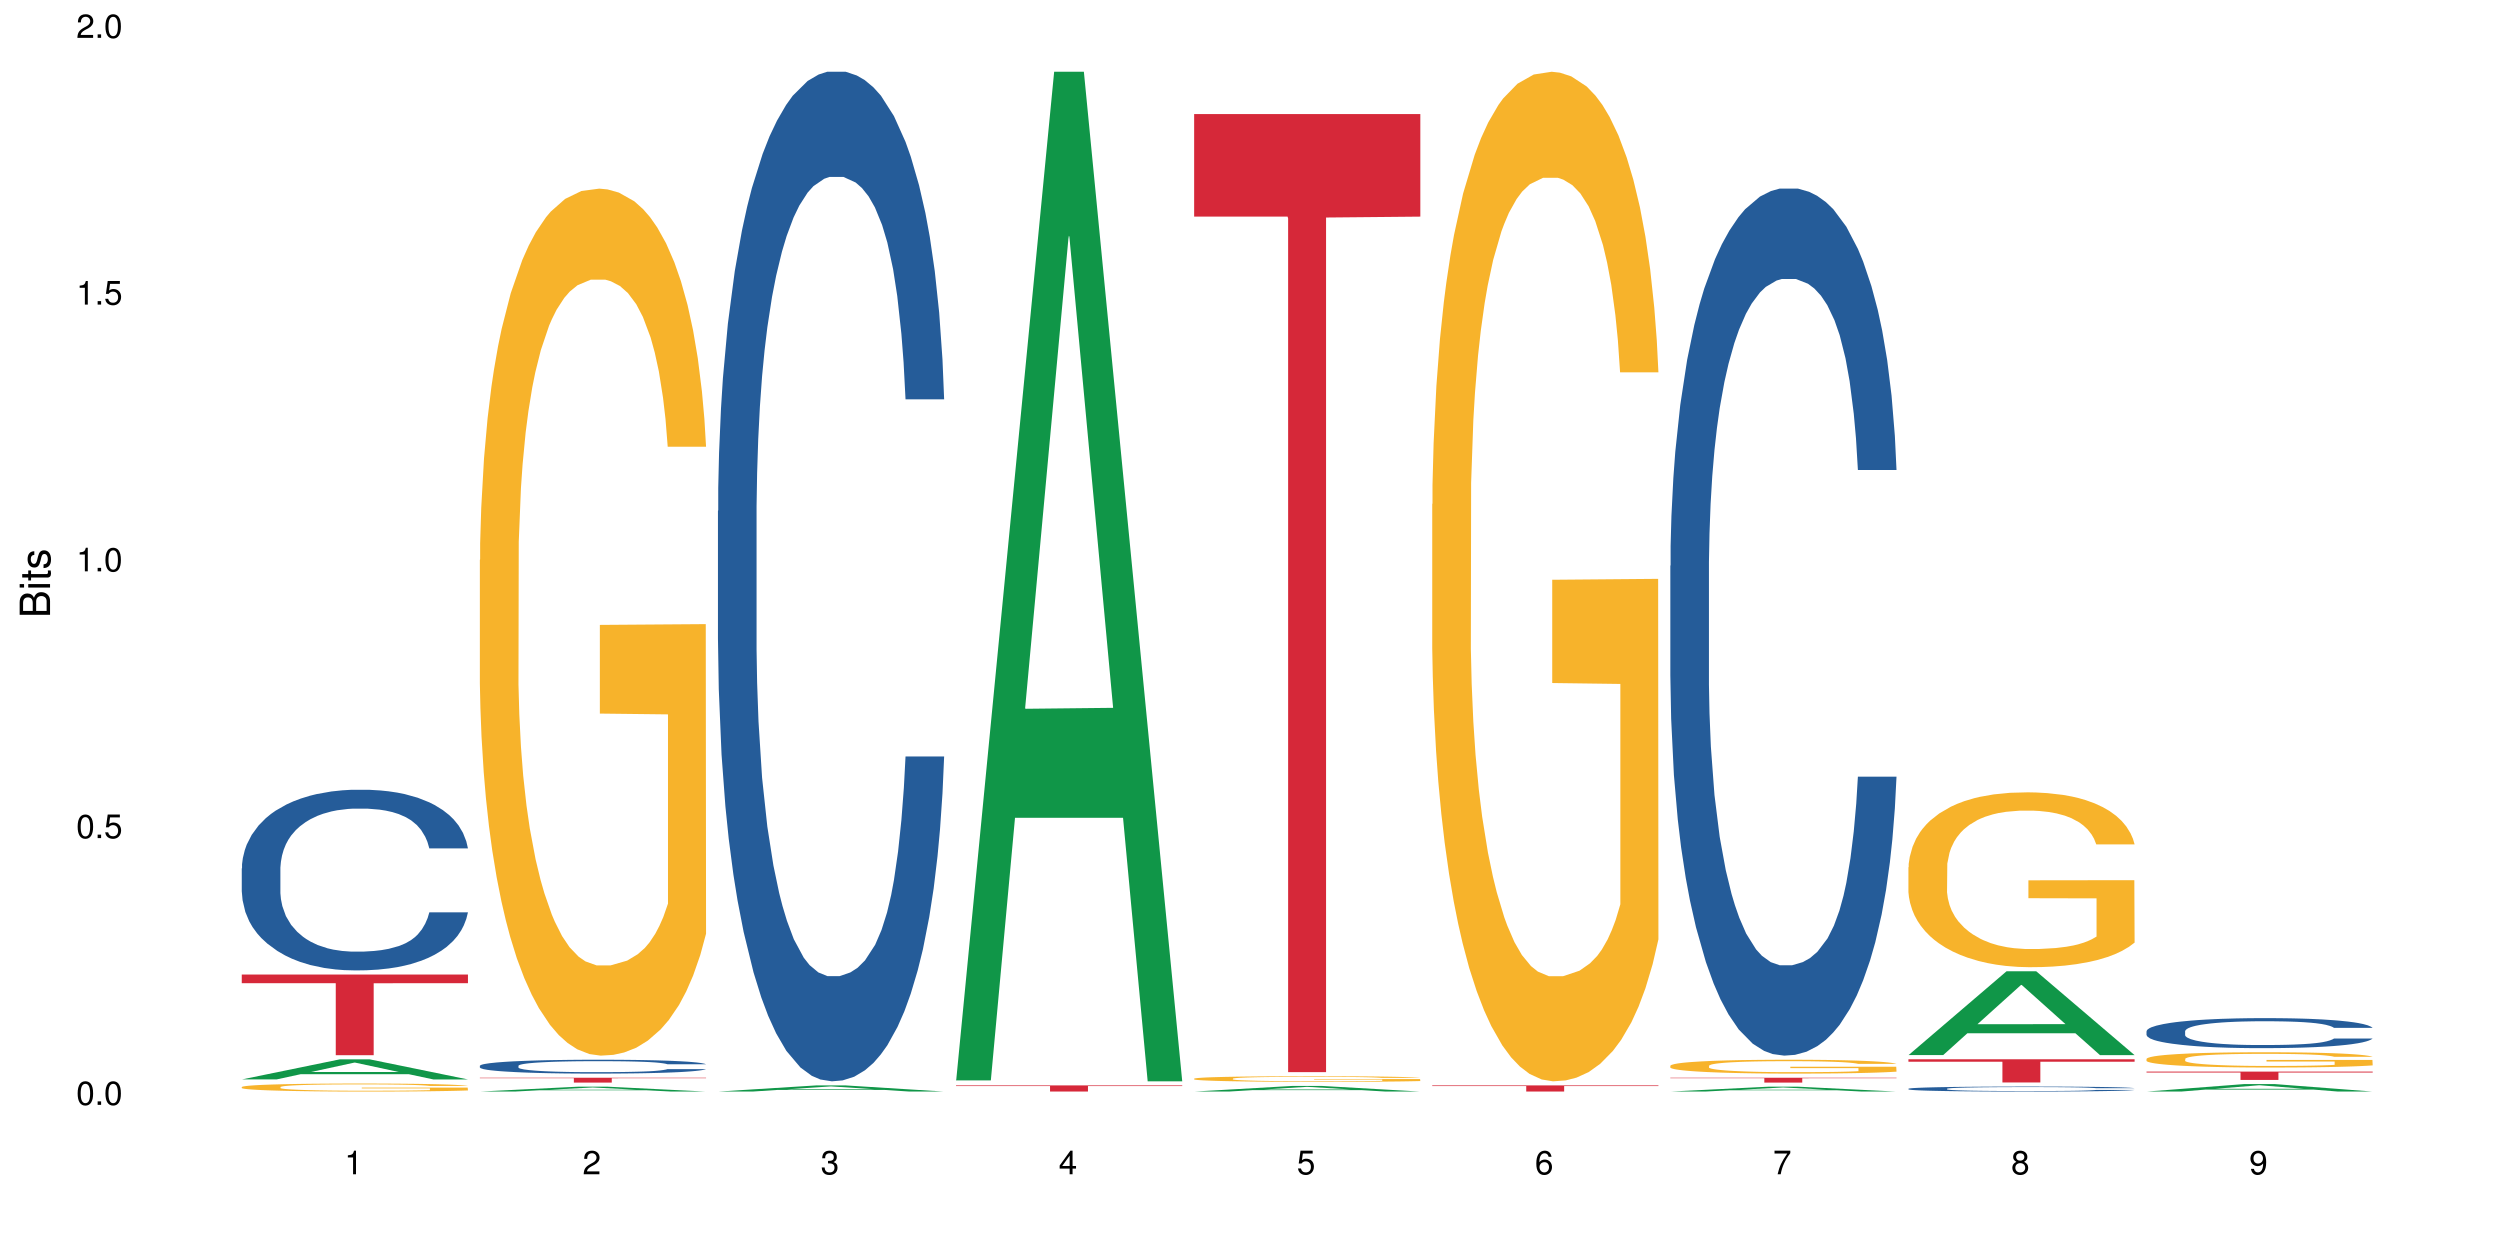 <?xml version="1.0" encoding="UTF-8"?>
<svg xmlns="http://www.w3.org/2000/svg" xmlns:xlink="http://www.w3.org/1999/xlink" width="720pt" height="360pt" viewBox="0 0 720 360" version="1.1">
<defs>
<g>
<symbol overflow="visible" id="glyph0-0">
<path style="stroke:none;" d=""/>
</symbol>
<symbol overflow="visible" id="glyph0-1">
<path style="stroke:none;" d="M 2.641 -6.797 C 2 -6.797 1.422 -6.531 1.078 -6.047 C 0.641 -5.453 0.406 -4.547 0.406 -3.297 C 0.406 -1 1.188 0.219 2.641 0.219 C 4.078 0.219 4.859 -1 4.859 -3.234 C 4.859 -4.562 4.656 -5.438 4.203 -6.047 C 3.844 -6.531 3.281 -6.797 2.641 -6.797 Z M 2.641 -6.047 C 3.547 -6.047 4 -5.125 4 -3.312 C 4 -1.375 3.562 -0.484 2.625 -0.484 C 1.734 -0.484 1.281 -1.422 1.281 -3.281 C 1.281 -5.141 1.734 -6.047 2.641 -6.047 Z M 2.641 -6.047 "/>
</symbol>
<symbol overflow="visible" id="glyph0-2">
<path style="stroke:none;" d="M 1.828 -1 L 0.828 -1 L 0.828 0 L 1.828 0 Z M 1.828 -1 "/>
</symbol>
<symbol overflow="visible" id="glyph0-3">
<path style="stroke:none;" d="M 4.562 -6.797 L 1.062 -6.797 L 0.547 -3.094 L 1.328 -3.094 C 1.719 -3.562 2.047 -3.734 2.578 -3.734 C 3.484 -3.734 4.062 -3.109 4.062 -2.094 C 4.062 -1.125 3.484 -0.531 2.578 -0.531 C 1.828 -0.531 1.375 -0.906 1.188 -1.672 L 0.328 -1.672 C 0.453 -1.109 0.547 -0.844 0.75 -0.594 C 1.125 -0.078 1.828 0.219 2.594 0.219 C 3.969 0.219 4.922 -0.781 4.922 -2.219 C 4.922 -3.562 4.031 -4.484 2.719 -4.484 C 2.25 -4.484 1.859 -4.359 1.469 -4.062 L 1.734 -5.969 L 4.562 -5.969 Z M 4.562 -6.797 "/>
</symbol>
<symbol overflow="visible" id="glyph0-4">
<path style="stroke:none;" d="M 2.484 -4.844 L 2.484 0 L 3.328 0 L 3.328 -6.797 L 2.766 -6.797 C 2.469 -5.75 2.281 -5.609 0.984 -5.453 L 0.984 -4.844 Z M 2.484 -4.844 "/>
</symbol>
<symbol overflow="visible" id="glyph0-5">
<path style="stroke:none;" d="M 4.859 -0.828 L 1.281 -0.828 C 1.359 -1.391 1.672 -1.75 2.5 -2.234 L 3.469 -2.75 C 4.406 -3.266 4.906 -3.969 4.906 -4.812 C 4.906 -5.375 4.672 -5.906 4.266 -6.266 C 3.859 -6.625 3.375 -6.797 2.719 -6.797 C 1.859 -6.797 1.219 -6.5 0.844 -5.922 C 0.609 -5.562 0.5 -5.125 0.484 -4.438 L 1.328 -4.438 C 1.359 -4.906 1.406 -5.188 1.531 -5.406 C 1.75 -5.812 2.188 -6.062 2.703 -6.062 C 3.469 -6.062 4.031 -5.516 4.031 -4.781 C 4.031 -4.25 3.719 -3.797 3.125 -3.438 L 2.234 -2.938 C 0.812 -2.141 0.406 -1.5 0.328 0 L 4.859 0 Z M 4.859 -0.828 "/>
</symbol>
<symbol overflow="visible" id="glyph0-6">
<path style="stroke:none;" d="M 2.125 -3.125 L 2.578 -3.125 C 3.516 -3.125 3.984 -2.703 3.984 -1.891 C 3.984 -1.031 3.469 -0.531 2.578 -0.531 C 1.656 -0.531 1.203 -0.984 1.156 -1.969 L 0.312 -1.969 C 0.344 -1.422 0.438 -1.078 0.609 -0.766 C 0.953 -0.109 1.625 0.219 2.547 0.219 C 3.953 0.219 4.859 -0.609 4.859 -1.906 C 4.859 -2.766 4.516 -3.25 3.703 -3.516 C 4.344 -3.766 4.656 -4.25 4.656 -4.938 C 4.656 -6.109 3.875 -6.797 2.578 -6.797 C 1.203 -6.797 0.484 -6.047 0.453 -4.609 L 1.297 -4.609 C 1.312 -5.016 1.344 -5.25 1.453 -5.453 C 1.641 -5.828 2.062 -6.062 2.594 -6.062 C 3.344 -6.062 3.797 -5.625 3.797 -4.906 C 3.797 -4.422 3.609 -4.141 3.25 -3.984 C 3.016 -3.891 2.719 -3.844 2.125 -3.844 Z M 2.125 -3.125 "/>
</symbol>
<symbol overflow="visible" id="glyph0-7">
<path style="stroke:none;" d="M 3.141 -1.625 L 3.141 0 L 3.984 0 L 3.984 -1.625 L 4.984 -1.625 L 4.984 -2.391 L 3.984 -2.391 L 3.984 -6.797 L 3.359 -6.797 L 0.266 -2.516 L 0.266 -1.625 Z M 3.141 -2.391 L 1 -2.391 L 3.141 -5.359 Z M 3.141 -2.391 "/>
</symbol>
<symbol overflow="visible" id="glyph0-8">
<path style="stroke:none;" d="M 4.781 -5.031 C 4.609 -6.141 3.891 -6.797 2.844 -6.797 C 2.094 -6.797 1.422 -6.438 1.031 -5.828 C 0.609 -5.172 0.406 -4.344 0.406 -3.094 C 0.406 -1.953 0.578 -1.234 0.984 -0.625 C 1.359 -0.078 1.953 0.219 2.703 0.219 C 3.984 0.219 4.922 -0.734 4.922 -2.078 C 4.922 -3.344 4.062 -4.234 2.844 -4.234 C 2.172 -4.234 1.641 -3.969 1.281 -3.469 C 1.281 -5.125 1.828 -6.047 2.797 -6.047 C 3.391 -6.047 3.797 -5.672 3.938 -5.031 Z M 2.734 -3.484 C 3.547 -3.484 4.062 -2.922 4.062 -2 C 4.062 -1.156 3.484 -0.531 2.703 -0.531 C 1.922 -0.531 1.328 -1.188 1.328 -2.047 C 1.328 -2.891 1.906 -3.484 2.734 -3.484 Z M 2.734 -3.484 "/>
</symbol>
<symbol overflow="visible" id="glyph0-9">
<path style="stroke:none;" d="M 4.984 -6.797 L 0.438 -6.797 L 0.438 -5.969 L 4.109 -5.969 C 2.5 -3.656 1.828 -2.234 1.328 0 L 2.219 0 C 2.594 -2.172 3.453 -4.047 4.984 -6.094 Z M 4.984 -6.797 "/>
</symbol>
<symbol overflow="visible" id="glyph0-10">
<path style="stroke:none;" d="M 3.75 -3.578 C 4.453 -4 4.688 -4.344 4.688 -4.984 C 4.688 -6.047 3.844 -6.797 2.641 -6.797 C 1.438 -6.797 0.594 -6.047 0.594 -4.984 C 0.594 -4.359 0.828 -4.016 1.516 -3.578 C 0.734 -3.203 0.359 -2.641 0.359 -1.891 C 0.359 -0.641 1.297 0.219 2.641 0.219 C 3.984 0.219 4.922 -0.641 4.922 -1.875 C 4.922 -2.641 4.531 -3.203 3.75 -3.578 Z M 2.641 -6.047 C 3.359 -6.047 3.812 -5.625 3.812 -4.969 C 3.812 -4.344 3.344 -3.922 2.641 -3.922 C 1.922 -3.922 1.453 -4.344 1.453 -4.984 C 1.453 -5.625 1.922 -6.047 2.641 -6.047 Z M 2.641 -3.203 C 3.484 -3.203 4.062 -2.672 4.062 -1.875 C 4.062 -1.062 3.484 -0.531 2.625 -0.531 C 1.797 -0.531 1.219 -1.078 1.219 -1.875 C 1.219 -2.672 1.797 -3.203 2.641 -3.203 Z M 2.641 -3.203 "/>
</symbol>
<symbol overflow="visible" id="glyph0-11">
<path style="stroke:none;" d="M 0.516 -1.547 C 0.672 -0.438 1.406 0.219 2.438 0.219 C 3.188 0.219 3.859 -0.141 4.266 -0.75 C 4.688 -1.406 4.891 -2.25 4.891 -3.484 C 4.891 -4.625 4.703 -5.359 4.312 -5.953 C 3.938 -6.5 3.344 -6.797 2.594 -6.797 C 1.297 -6.797 0.359 -5.844 0.359 -4.516 C 0.359 -3.25 1.234 -2.344 2.453 -2.344 C 3.094 -2.344 3.562 -2.578 4.016 -3.109 C 4 -1.453 3.469 -0.531 2.5 -0.531 C 1.906 -0.531 1.484 -0.906 1.359 -1.547 Z M 2.578 -6.062 C 3.375 -6.062 3.969 -5.406 3.969 -4.531 C 3.969 -3.688 3.375 -3.094 2.547 -3.094 C 1.734 -3.094 1.234 -3.672 1.234 -4.578 C 1.234 -5.438 1.797 -6.062 2.578 -6.062 Z M 2.578 -6.062 "/>
</symbol>
<symbol overflow="visible" id="glyph1-0">
<path style="stroke:none;" d=""/>
</symbol>
<symbol overflow="visible" id="glyph1-1">
<path style="stroke:none;" d="M 0 -0.953 L 0 -4.891 C 0 -5.719 -0.234 -6.344 -0.734 -6.797 C -1.188 -7.234 -1.812 -7.469 -2.5 -7.469 C -3.547 -7.469 -4.188 -7 -4.625 -5.875 C -4.984 -6.672 -5.641 -7.094 -6.531 -7.094 C -7.156 -7.094 -7.734 -6.859 -8.141 -6.391 C -8.562 -5.938 -8.75 -5.344 -8.75 -4.5 L -8.75 -0.953 Z M -4.984 -2.062 L -7.766 -2.062 L -7.766 -4.219 C -7.766 -4.844 -7.688 -5.203 -7.453 -5.5 C -7.219 -5.812 -6.859 -5.969 -6.375 -5.969 C -5.906 -5.969 -5.531 -5.812 -5.297 -5.5 C -5.062 -5.203 -4.984 -4.844 -4.984 -4.219 Z M -0.984 -2.062 L -4 -2.062 L -4 -4.781 C -4 -5.328 -3.859 -5.688 -3.578 -5.953 C -3.297 -6.219 -2.922 -6.359 -2.484 -6.359 C -2.062 -6.359 -1.688 -6.219 -1.406 -5.953 C -1.109 -5.688 -0.984 -5.328 -0.984 -4.781 Z M -0.984 -2.062 "/>
</symbol>
<symbol overflow="visible" id="glyph1-2">
<path style="stroke:none;" d="M -6.281 -1.797 L -6.281 -0.797 L 0 -0.797 L 0 -1.797 Z M -8.75 -1.797 L -8.75 -0.797 L -7.484 -0.797 L -7.484 -1.797 Z M -8.75 -1.797 "/>
</symbol>
<symbol overflow="visible" id="glyph1-3">
<path style="stroke:none;" d="M -6.281 -3.047 L -6.281 -2.016 L -8.016 -2.016 L -8.016 -1.016 L -6.281 -1.016 L -6.281 -0.172 L -5.469 -0.172 L -5.469 -1.016 L -0.719 -1.016 C -0.078 -1.016 0.281 -1.453 0.281 -2.234 C 0.281 -2.469 0.25 -2.719 0.188 -3.047 L -0.641 -3.047 C -0.609 -2.922 -0.594 -2.766 -0.594 -2.562 C -0.594 -2.141 -0.719 -2.016 -1.156 -2.016 L -5.469 -2.016 L -5.469 -3.047 Z M -6.281 -3.047 "/>
</symbol>
<symbol overflow="visible" id="glyph1-4">
<path style="stroke:none;" d="M -4.531 -5.25 C -5.766 -5.25 -6.469 -4.422 -6.469 -2.969 C -6.469 -1.516 -5.719 -0.562 -4.547 -0.562 C -3.562 -0.562 -3.094 -1.062 -2.734 -2.562 L -2.516 -3.484 C -2.344 -4.188 -2.094 -4.469 -1.625 -4.469 C -1.047 -4.469 -0.641 -3.875 -0.641 -3 C -0.641 -2.453 -0.797 -2 -1.062 -1.75 C -1.25 -1.594 -1.422 -1.531 -1.875 -1.469 L -1.875 -0.406 C -0.422 -0.453 0.281 -1.266 0.281 -2.922 C 0.281 -4.5 -0.5 -5.516 -1.719 -5.516 C -2.656 -5.516 -3.172 -4.984 -3.469 -3.734 L -3.703 -2.766 C -3.891 -1.953 -4.156 -1.609 -4.594 -1.609 C -5.172 -1.609 -5.547 -2.125 -5.547 -2.938 C -5.547 -3.75 -5.203 -4.172 -4.531 -4.203 Z M -4.531 -5.25 "/>
</symbol>
</g>
</defs>
<g id="surface79732">
<rect x="0" y="0" width="720" height="360" style="fill:rgb(100%,100%,100%);fill-opacity:1;stroke:none;"/>
<path style=" stroke:none;fill-rule:nonzero;fill:rgb(6.275%,58.824%,28.235%);fill-opacity:1;" d="M 69.629 310.875 L 69.699 310.871 L 97.887 305.086 L 106.445 305.086 L 134.773 310.883 L 124.82 310.883 L 117.719 309.367 L 86.609 309.367 L 79.652 310.875 L 69.629 310.875 L 89.602 308.742 L 114.867 308.738 L 102.27 306.031 L 102.129 306.027 L 101.992 306.043 L 89.535 308.738 L 89.602 308.742 Z M 69.629 310.875 "/>
<path style=" stroke:none;fill-rule:nonzero;fill:rgb(14.51%,36.078%,60%);fill-opacity:1;" d="M 69.629 250.098 L 69.707 250.051 L 69.707 248.91 L 69.945 247.102 L 70.504 244.82 L 71.059 243.25 L 72.488 240.445 L 74.477 237.734 L 76.539 235.645 L 78.051 234.406 L 79.402 233.457 L 82.5 231.695 L 84.484 230.793 L 86.629 229.984 L 89.25 229.176 L 91.156 228.703 L 95.449 227.941 L 98.625 227.609 L 101.09 227.465 L 106.41 227.465 L 109.59 227.656 L 111.891 227.895 L 114.434 228.273 L 116.578 228.703 L 120.312 229.746 L 123.648 231.078 L 125.16 231.84 L 127.543 233.312 L 129.371 234.742 L 130.641 235.977 L 132.07 237.734 L 133.34 239.875 L 134.293 242.301 L 134.773 244.344 L 123.648 244.344 L 123.094 242.445 L 122.457 240.969 L 121.266 239.02 L 120.074 237.641 L 118.406 236.262 L 116.898 235.359 L 114.832 234.453 L 113.004 233.883 L 111.098 233.457 L 109.27 233.172 L 105.773 232.887 L 101.723 232.887 L 100.215 232.98 L 97.117 233.359 L 95.449 233.695 L 93.066 234.359 L 91.395 234.977 L 89.41 235.93 L 88.059 236.738 L 86.391 237.973 L 85.199 239.066 L 83.848 240.637 L 83.055 241.824 L 82.34 243.156 L 81.703 244.727 L 81.227 246.391 L 80.91 248.148 L 80.75 249.863 L 80.75 257.23 L 80.91 258.945 L 81.309 260.941 L 82.34 263.84 L 83.848 266.363 L 85.598 268.359 L 87.266 269.785 L 88.219 270.449 L 89.488 271.211 L 91.477 272.164 L 94.336 273.113 L 96.004 273.492 L 98.547 273.875 L 101.168 274.066 L 104.664 274.066 L 107.762 273.875 L 109.828 273.637 L 111.973 273.258 L 114.91 272.449 L 116.738 271.688 L 118.328 270.785 L 119.52 269.879 L 120.312 269.121 L 121.504 267.645 L 122.457 266.027 L 123.172 264.363 L 123.648 262.746 L 134.773 262.746 L 134.293 264.648 L 133.578 266.504 L 132.863 267.883 L 131.754 269.547 L 130.48 271.02 L 128.656 272.688 L 127.145 273.781 L 125.16 274.969 L 123.332 275.871 L 121.348 276.68 L 118.406 277.633 L 116.5 278.105 L 114.434 278.535 L 111.973 278.914 L 108.875 279.246 L 105.535 279.438 L 102.438 279.484 L 99.102 279.391 L 96.641 279.199 L 93.383 278.773 L 89.332 277.918 L 86.391 277.012 L 84.086 276.109 L 82.102 275.16 L 79.879 273.875 L 77.016 271.781 L 75.27 270.164 L 74.078 268.836 L 72.727 266.98 L 71.773 265.316 L 70.66 262.652 L 69.867 259.277 L 69.629 256.66 Z M 69.629 250.098 "/>
<path style=" stroke:none;fill-rule:nonzero;fill:rgb(96.863%,70.196%,16.863%);fill-opacity:1;" d="M 69.629 313.051 L 69.707 313.047 L 69.707 313.008 L 70.027 312.91 L 70.82 312.781 L 71.855 312.672 L 72.965 312.59 L 73.68 312.543 L 74.871 312.48 L 75.906 312.434 L 78.527 312.34 L 81.863 312.25 L 83.691 312.215 L 85.758 312.176 L 88.695 312.137 L 90.047 312.121 L 94.176 312.09 L 98.863 312.066 L 104.027 312.062 L 106.41 312.062 L 109.668 312.07 L 114.117 312.094 L 116.66 312.117 L 118.645 312.137 L 120.711 312.164 L 123.254 312.207 L 125.637 312.258 L 127.543 312.309 L 129.449 312.371 L 131.039 312.438 L 132.387 312.512 L 133.578 312.602 L 134.293 312.676 L 134.773 312.75 L 123.73 312.75 L 123.094 312.676 L 122.379 312.617 L 121.188 312.547 L 119.996 312.5 L 118.805 312.457 L 116.578 312.402 L 114.672 312.371 L 112.289 312.34 L 109.984 312.32 L 107.363 312.309 L 105.773 312.305 L 101.566 312.305 L 97.75 312.32 L 95.527 312.336 L 93.938 312.352 L 91.715 312.383 L 90.363 312.41 L 89.57 312.426 L 87.188 312.492 L 85.598 312.551 L 84.723 312.59 L 83.609 312.652 L 82.816 312.711 L 81.941 312.797 L 81.465 312.859 L 80.832 313.004 L 80.75 313.383 L 80.988 313.461 L 81.465 313.547 L 82.102 313.625 L 83.055 313.703 L 84.008 313.766 L 85.676 313.848 L 87.105 313.902 L 88.219 313.938 L 90.363 313.996 L 91.238 314.016 L 93.305 314.051 L 95.449 314.082 L 98.07 314.105 L 100.055 314.121 L 103.234 314.129 L 107.285 314.129 L 112.051 314.117 L 115.07 314.102 L 117.137 314.082 L 118.484 314.07 L 120.152 314.047 L 121.348 314.023 L 122.457 314 L 123.809 313.965 L 123.809 313.461 L 104.188 313.461 L 104.188 313.223 L 134.691 313.223 L 134.773 314.047 L 133.102 314.102 L 131.039 314.156 L 129.051 314.199 L 126.984 314.234 L 124.047 314.277 L 121.664 314.301 L 118.008 314.332 L 114.672 314.348 L 111.176 314.363 L 108.078 314.367 L 104.426 314.371 L 101.168 314.367 L 97.672 314.355 L 94.891 314.336 L 92.352 314.316 L 89.809 314.289 L 86.629 314.242 L 84.562 314.207 L 82.418 314.164 L 80.273 314.109 L 78.367 314.055 L 77.098 314.012 L 75.824 313.961 L 74.477 313.895 L 73.203 313.824 L 72.25 313.758 L 71.379 313.684 L 70.742 313.617 L 70.105 313.52 L 69.789 313.445 L 69.629 313.379 Z M 69.629 313.051 "/>
<path style=" stroke:none;fill-rule:nonzero;fill:rgb(83.922%,15.686%,22.353%);fill-opacity:1;" d="M 69.629 280.664 L 134.773 280.664 L 134.773 283.152 L 107.621 283.176 L 107.621 303.906 L 96.699 303.906 L 96.699 283.195 L 96.543 283.152 L 69.629 283.152 Z M 69.629 280.664 "/>
<path style=" stroke:none;fill-rule:nonzero;fill:rgb(6.275%,58.824%,28.235%);fill-opacity:1;" d="M 138.199 314.371 L 138.27 314.367 L 166.457 312.965 L 175.016 312.965 L 203.344 314.371 L 193.391 314.371 L 186.293 314.004 L 155.18 314.004 L 148.223 314.371 L 138.199 314.371 L 158.176 313.852 L 183.438 313.852 L 170.84 313.195 L 170.703 313.191 L 170.562 313.195 L 158.105 313.852 L 158.176 313.852 Z M 138.199 314.371 "/>
<path style=" stroke:none;fill-rule:nonzero;fill:rgb(14.51%,36.078%,60%);fill-opacity:1;" d="M 138.199 306.941 L 138.281 306.938 L 138.281 306.852 L 138.52 306.711 L 139.074 306.535 L 139.629 306.418 L 141.059 306.199 L 143.047 305.992 L 145.113 305.832 L 146.621 305.738 L 147.973 305.664 L 151.07 305.531 L 153.055 305.461 L 155.199 305.398 L 157.82 305.336 L 159.73 305.301 L 164.02 305.242 L 167.195 305.215 L 169.66 305.203 L 174.98 305.203 L 178.16 305.219 L 180.465 305.238 L 183.004 305.266 L 185.148 305.301 L 188.883 305.379 L 192.219 305.48 L 193.73 305.539 L 196.113 305.652 L 197.941 305.762 L 199.211 305.859 L 200.641 305.992 L 201.914 306.156 L 202.867 306.344 L 203.344 306.5 L 192.219 306.5 L 191.664 306.355 L 191.027 306.242 L 189.836 306.09 L 188.645 305.984 L 186.977 305.879 L 185.469 305.812 L 183.402 305.742 L 181.574 305.699 L 179.668 305.664 L 177.84 305.645 L 174.348 305.621 L 170.293 305.621 L 168.785 305.629 L 165.688 305.656 L 164.02 305.684 L 161.637 305.734 L 159.969 305.781 L 157.98 305.855 L 156.629 305.918 L 154.961 306.012 L 153.77 306.094 L 152.422 306.215 L 151.625 306.309 L 150.91 306.41 L 150.273 306.531 L 149.797 306.656 L 149.48 306.793 L 149.32 306.926 L 149.32 307.488 L 149.48 307.621 L 149.879 307.773 L 150.91 307.996 L 152.422 308.191 L 154.168 308.344 L 155.836 308.453 L 156.789 308.504 L 158.059 308.562 L 160.047 308.637 L 162.906 308.707 L 164.574 308.738 L 167.117 308.766 L 169.738 308.781 L 173.234 308.781 L 176.332 308.766 L 178.398 308.75 L 180.543 308.719 L 183.48 308.656 L 185.309 308.598 L 186.898 308.531 L 188.09 308.461 L 188.883 308.402 L 190.074 308.289 L 191.027 308.164 L 191.742 308.039 L 192.219 307.914 L 203.344 307.914 L 202.867 308.059 L 202.152 308.203 L 201.438 308.309 L 200.324 308.434 L 199.051 308.547 L 197.227 308.676 L 195.715 308.762 L 193.73 308.852 L 191.902 308.922 L 189.918 308.984 L 186.977 309.055 L 185.07 309.094 L 183.004 309.125 L 180.543 309.152 L 177.445 309.18 L 174.109 309.195 L 171.008 309.199 L 167.672 309.191 L 165.211 309.176 L 161.953 309.145 L 157.902 309.078 L 154.961 309.008 L 152.66 308.938 L 150.672 308.867 L 148.449 308.766 L 145.59 308.605 L 143.84 308.484 L 142.648 308.379 L 141.297 308.238 L 140.344 308.109 L 139.234 307.906 L 138.438 307.648 L 138.199 307.445 Z M 138.199 306.941 "/>
<path style=" stroke:none;fill-rule:nonzero;fill:rgb(96.863%,70.196%,16.863%);fill-opacity:1;" d="M 138.199 161.273 L 138.281 161.047 L 138.281 156.484 L 138.598 146.223 L 139.391 132.086 L 140.426 120.457 L 141.535 111.336 L 142.25 106.547 L 143.441 99.703 L 144.477 94.688 L 147.098 84.426 L 150.434 74.848 L 152.262 70.746 L 154.328 66.867 L 157.266 62.535 L 158.617 60.938 L 162.746 57.289 L 167.434 55.012 L 172.598 54.324 L 174.98 54.555 L 178.238 55.465 L 182.688 57.973 L 185.23 60.254 L 187.215 62.535 L 189.281 65.5 L 191.824 70.059 L 194.207 75.531 L 196.113 81.008 L 198.02 87.848 L 199.609 95.145 L 200.957 103.125 L 202.152 112.703 L 202.867 120.684 L 203.344 128.664 L 192.301 128.664 L 191.664 120.684 L 190.949 114.527 L 189.758 107.004 L 188.566 101.527 L 187.375 97.195 L 185.148 91.266 L 183.242 87.617 L 180.859 84.426 L 178.555 82.375 L 175.934 81.008 L 174.348 80.551 L 170.137 80.551 L 166.324 82.145 L 164.098 83.969 L 162.508 85.793 L 160.285 89.215 L 158.934 91.953 L 158.141 93.777 L 155.758 100.844 L 154.168 107.23 L 153.293 111.562 L 152.184 118.402 L 151.387 124.562 L 150.512 133.684 L 150.035 140.523 L 149.402 156.031 L 149.32 197.078 L 149.559 205.742 L 150.035 215.09 L 150.672 223.301 L 151.625 231.965 L 152.578 238.578 L 154.246 247.473 L 155.676 253.402 L 156.789 257.277 L 158.934 263.434 L 159.809 265.488 L 161.875 269.59 L 164.02 272.785 L 166.641 275.52 L 168.625 276.891 L 171.805 278.027 L 175.855 278.027 L 180.621 276.66 L 183.641 274.836 L 185.707 273.012 L 187.059 271.414 L 188.727 268.906 L 189.918 266.629 L 191.027 264.117 L 192.379 260.242 L 192.379 205.742 L 172.758 205.512 L 172.758 179.973 L 203.262 179.746 L 203.344 268.906 L 201.676 275.066 L 199.609 280.992 L 197.621 285.555 L 195.559 289.43 L 192.617 293.762 L 190.234 296.5 L 186.578 299.691 L 183.242 301.746 L 179.746 303.113 L 176.648 303.797 L 172.996 304.023 L 169.738 303.57 L 166.242 302.199 L 163.461 300.375 L 160.922 298.098 L 158.379 295.133 L 155.199 290.344 L 153.137 286.465 L 150.988 281.676 L 148.844 275.977 L 146.938 269.82 L 145.668 265.031 L 144.398 259.559 L 143.047 252.719 L 141.773 244.965 L 140.82 237.895 L 139.949 229.914 L 139.312 222.387 L 138.676 212.125 L 138.359 203.918 L 138.199 196.848 Z M 138.199 161.273 "/>
<path style=" stroke:none;fill-rule:nonzero;fill:rgb(83.922%,15.686%,22.353%);fill-opacity:1;" d="M 138.199 310.379 L 203.344 310.379 L 203.344 310.527 L 176.191 310.531 L 176.191 311.785 L 165.27 311.785 L 165.27 310.531 L 165.113 310.527 L 138.199 310.527 Z M 138.199 310.379 "/>
<path style=" stroke:none;fill-rule:nonzero;fill:rgb(6.275%,58.824%,28.235%);fill-opacity:1;" d="M 206.77 314.367 L 206.84 314.367 L 235.027 312.602 L 243.586 312.602 L 271.914 314.371 L 261.961 314.371 L 254.863 313.91 L 223.754 313.91 L 216.793 314.367 L 206.77 314.367 L 226.746 313.719 L 252.008 313.715 L 239.41 312.891 L 239.273 312.891 L 239.133 312.895 L 226.676 313.715 L 226.746 313.719 Z M 206.77 314.367 "/>
<path style=" stroke:none;fill-rule:nonzero;fill:rgb(14.51%,36.078%,60%);fill-opacity:1;" d="M 206.77 147.172 L 206.852 146.906 L 206.852 140.527 L 207.09 130.43 L 207.645 117.672 L 208.199 108.902 L 209.629 93.219 L 211.617 78.07 L 213.684 66.375 L 215.191 59.465 L 216.543 54.152 L 219.641 44.316 L 221.625 39.266 L 223.77 34.75 L 226.395 30.23 L 228.301 27.574 L 232.59 23.32 L 235.766 21.461 L 238.23 20.664 L 243.551 20.664 L 246.73 21.727 L 249.035 23.055 L 251.574 25.18 L 253.723 27.574 L 257.453 33.422 L 260.793 40.863 L 262.301 45.113 L 264.684 53.352 L 266.512 61.328 L 267.781 68.238 L 269.211 78.07 L 270.484 90.031 L 271.438 103.586 L 271.914 115.012 L 260.793 115.012 L 260.234 104.383 L 259.598 96.145 L 258.406 85.246 L 257.215 77.539 L 255.547 69.832 L 254.039 64.781 L 251.973 59.73 L 250.145 56.543 L 248.238 54.152 L 246.414 52.555 L 242.918 50.961 L 238.863 50.961 L 237.355 51.492 L 234.258 53.621 L 232.59 55.48 L 230.207 59.199 L 228.539 62.656 L 226.551 67.973 L 225.203 72.488 L 223.531 79.398 L 222.34 85.512 L 220.992 94.281 L 220.195 100.926 L 219.48 108.367 L 218.848 117.141 L 218.371 126.441 L 218.051 136.277 L 217.891 145.844 L 217.891 187.039 L 218.051 196.605 L 218.449 207.77 L 219.48 223.98 L 220.992 238.066 L 222.738 249.23 L 224.406 257.203 L 225.359 260.926 L 226.633 265.176 L 228.617 270.492 L 231.477 275.809 L 233.145 277.934 L 235.688 280.059 L 238.309 281.125 L 241.805 281.125 L 244.902 280.059 L 246.969 278.73 L 249.113 276.605 L 252.051 272.086 L 253.879 267.836 L 255.469 262.785 L 256.66 257.734 L 257.453 253.484 L 258.645 245.242 L 259.598 236.207 L 260.312 226.906 L 260.793 217.867 L 271.914 217.867 L 271.438 228.5 L 270.723 238.863 L 270.008 246.574 L 268.895 255.875 L 267.621 264.113 L 265.797 273.414 L 264.285 279.527 L 262.301 286.172 L 260.473 291.223 L 258.488 295.742 L 255.547 301.055 L 253.641 303.715 L 251.574 306.105 L 249.113 308.234 L 246.016 310.094 L 242.68 311.156 L 239.582 311.422 L 236.242 310.891 L 233.781 309.828 L 230.523 307.434 L 226.473 302.652 L 223.531 297.602 L 221.23 292.551 L 219.242 287.234 L 217.02 280.059 L 214.16 268.367 L 212.41 259.328 L 211.219 251.887 L 209.867 241.523 L 208.914 232.219 L 207.805 217.336 L 207.008 198.469 L 206.77 183.848 Z M 206.77 147.172 "/>
<path style=" stroke:none;fill-rule:nonzero;fill:rgb(6.275%,58.824%,28.235%);fill-opacity:1;" d="M 275.34 311.148 L 275.41 310.875 L 303.598 20.664 L 312.156 20.664 L 340.484 311.422 L 330.531 311.422 L 323.434 235.523 L 292.324 235.523 L 285.363 311.148 L 275.34 311.148 L 295.316 204.129 L 320.578 203.855 L 307.98 68.168 L 307.844 67.895 L 307.703 68.715 L 295.246 203.855 L 295.316 204.129 Z M 275.34 311.148 "/>
<path style=" stroke:none;fill-rule:nonzero;fill:rgb(83.922%,15.686%,22.353%);fill-opacity:1;" d="M 275.34 312.602 L 340.484 312.602 L 340.484 312.789 L 313.336 312.793 L 313.336 314.371 L 302.41 314.371 L 302.41 312.793 L 302.254 312.789 L 275.34 312.789 Z M 275.34 312.602 "/>
<path style=" stroke:none;fill-rule:nonzero;fill:rgb(6.275%,58.824%,28.235%);fill-opacity:1;" d="M 343.914 314.367 L 343.98 314.367 L 372.168 312.75 L 380.73 312.75 L 409.055 314.371 L 399.102 314.371 L 392.004 313.949 L 360.895 313.949 L 353.934 314.367 L 343.914 314.367 L 363.887 313.773 L 389.148 313.773 L 376.555 313.016 L 376.414 313.016 L 376.273 313.02 L 363.816 313.773 L 363.887 313.773 Z M 343.914 314.367 "/>
<path style=" stroke:none;fill-rule:nonzero;fill:rgb(96.863%,70.196%,16.863%);fill-opacity:1;" d="M 343.914 310.645 L 343.992 310.645 L 343.992 310.613 L 344.309 310.547 L 345.105 310.457 L 346.137 310.383 L 347.25 310.32 L 347.965 310.289 L 349.156 310.246 L 350.188 310.215 L 352.809 310.148 L 356.145 310.086 L 357.973 310.059 L 360.039 310.035 L 362.977 310.004 L 364.328 309.996 L 368.461 309.973 L 373.148 309.957 L 378.309 309.953 L 380.695 309.953 L 383.949 309.961 L 388.398 309.977 L 390.941 309.992 L 392.926 310.004 L 394.992 310.023 L 397.535 310.055 L 399.918 310.09 L 401.824 310.125 L 403.73 310.168 L 405.32 310.219 L 406.672 310.27 L 407.863 310.332 L 408.578 310.383 L 409.055 310.434 L 398.012 310.434 L 397.375 310.383 L 396.66 310.344 L 395.469 310.293 L 394.277 310.258 L 393.086 310.23 L 390.863 310.191 L 388.957 310.168 L 386.574 310.148 L 384.27 310.133 L 381.648 310.125 L 380.059 310.121 L 375.848 310.121 L 372.035 310.133 L 369.809 310.145 L 368.223 310.156 L 365.996 310.18 L 364.645 310.195 L 363.852 310.207 L 361.469 310.254 L 359.879 310.297 L 359.008 310.324 L 357.895 310.367 L 357.098 310.406 L 356.227 310.469 L 355.75 310.512 L 355.113 310.613 L 355.035 310.879 L 355.273 310.934 L 355.75 310.996 L 356.383 311.047 L 357.336 311.105 L 358.293 311.148 L 359.961 311.203 L 361.391 311.242 L 362.5 311.27 L 364.645 311.309 L 365.52 311.32 L 367.586 311.348 L 369.73 311.367 L 372.352 311.387 L 374.34 311.395 L 377.516 311.402 L 381.566 311.402 L 386.332 311.395 L 389.352 311.383 L 391.418 311.371 L 392.77 311.359 L 394.438 311.344 L 395.629 311.328 L 396.742 311.312 L 398.09 311.289 L 398.09 310.934 L 378.469 310.934 L 378.469 310.766 L 408.977 310.766 L 409.055 311.344 L 407.387 311.383 L 405.32 311.422 L 403.336 311.453 L 401.27 311.477 L 398.328 311.504 L 395.945 311.523 L 392.293 311.543 L 388.957 311.559 L 385.461 311.566 L 382.363 311.57 L 375.449 311.57 L 371.953 311.559 L 369.176 311.547 L 366.633 311.535 L 364.09 311.516 L 360.914 311.484 L 358.848 311.457 L 356.703 311.426 L 354.559 311.391 L 352.652 311.352 L 351.379 311.32 L 350.109 311.285 L 348.758 311.238 L 347.488 311.188 L 346.535 311.145 L 345.66 311.09 L 345.023 311.043 L 344.391 310.977 L 344.07 310.922 L 343.914 310.875 Z M 343.914 310.645 "/>
<path style=" stroke:none;fill-rule:nonzero;fill:rgb(83.922%,15.686%,22.353%);fill-opacity:1;" d="M 343.914 32.852 L 409.055 32.852 L 409.055 62.387 L 381.906 62.648 L 381.906 308.773 L 370.98 308.773 L 370.98 62.906 L 370.824 62.387 L 343.914 62.387 Z M 343.914 32.852 "/>
<path style=" stroke:none;fill-rule:nonzero;fill:rgb(96.863%,70.196%,16.863%);fill-opacity:1;" d="M 412.484 145.199 L 412.562 144.934 L 412.562 139.621 L 412.879 127.672 L 413.676 111.211 L 414.707 97.668 L 415.82 87.047 L 416.535 81.469 L 417.727 73.504 L 418.758 67.664 L 421.379 55.715 L 424.719 44.562 L 426.543 39.781 L 428.609 35.266 L 431.547 30.223 L 432.898 28.363 L 437.031 24.113 L 441.719 21.461 L 446.883 20.664 L 449.266 20.93 L 452.52 21.992 L 456.969 24.91 L 459.512 27.566 L 461.5 30.223 L 463.562 33.676 L 466.105 38.984 L 468.488 45.359 L 470.395 51.73 L 472.301 59.695 L 473.891 68.195 L 475.242 77.488 L 476.434 88.641 L 477.148 97.934 L 477.625 107.227 L 466.582 107.227 L 465.945 97.934 L 465.23 90.766 L 464.039 82 L 462.848 75.629 L 461.656 70.582 L 459.434 63.68 L 457.527 59.43 L 455.145 55.715 L 452.84 53.324 L 450.219 51.73 L 448.629 51.199 L 444.418 51.199 L 440.605 53.059 L 438.379 55.184 L 436.793 57.305 L 434.566 61.289 L 433.219 64.477 L 432.422 66.602 L 430.039 74.832 L 428.449 82.266 L 427.578 87.312 L 426.465 95.277 L 425.672 102.445 L 424.797 113.07 L 424.32 121.035 L 423.684 139.09 L 423.605 186.887 L 423.844 196.977 L 424.32 207.863 L 424.957 217.422 L 425.91 227.512 L 426.863 235.215 L 428.531 245.57 L 429.961 252.473 L 431.07 256.988 L 433.219 264.156 L 434.09 266.547 L 436.156 271.328 L 438.301 275.043 L 440.922 278.23 L 442.91 279.824 L 446.086 281.152 L 450.137 281.152 L 454.906 279.559 L 457.922 277.434 L 459.988 275.309 L 461.34 273.449 L 463.008 270.531 L 464.199 267.875 L 465.312 264.953 L 466.66 260.438 L 466.66 196.977 L 447.039 196.711 L 447.039 166.973 L 477.547 166.707 L 477.625 270.531 L 475.957 277.699 L 473.891 284.602 L 471.906 289.914 L 469.84 294.426 L 466.898 299.473 L 464.516 302.66 L 460.863 306.375 L 457.527 308.766 L 454.031 310.359 L 450.934 311.156 L 447.277 311.422 L 444.02 310.891 L 440.527 309.297 L 437.746 307.172 L 435.203 304.52 L 432.66 301.066 L 429.484 295.488 L 427.418 290.977 L 425.273 285.398 L 423.129 278.762 L 421.223 271.594 L 419.949 266.016 L 418.68 259.645 L 417.328 251.676 L 416.059 242.648 L 415.105 234.418 L 414.23 225.125 L 413.594 216.359 L 412.961 204.41 L 412.641 194.852 L 412.484 186.621 Z M 412.484 145.199 "/>
<path style=" stroke:none;fill-rule:nonzero;fill:rgb(83.922%,15.686%,22.353%);fill-opacity:1;" d="M 412.484 312.602 L 477.625 312.602 L 477.625 312.789 L 450.477 312.793 L 450.477 314.371 L 439.555 314.371 L 439.555 312.793 L 439.395 312.789 L 412.484 312.789 Z M 412.484 312.602 "/>
<path style=" stroke:none;fill-rule:nonzero;fill:rgb(6.275%,58.824%,28.235%);fill-opacity:1;" d="M 481.055 314.371 L 481.125 314.367 L 509.309 312.965 L 517.871 312.965 L 546.195 314.371 L 536.242 314.371 L 529.145 314.004 L 498.035 314.004 L 491.074 314.371 L 481.055 314.371 L 501.027 313.852 L 526.293 313.852 L 513.695 313.195 L 513.555 313.191 L 513.414 313.195 L 500.957 313.852 L 501.027 313.852 Z M 481.055 314.371 "/>
<path style=" stroke:none;fill-rule:nonzero;fill:rgb(14.51%,36.078%,60%);fill-opacity:1;" d="M 481.055 162.969 L 481.133 162.742 L 481.133 157.266 L 481.371 148.59 L 481.926 137.637 L 482.484 130.102 L 483.914 116.637 L 485.898 103.625 L 487.965 93.582 L 489.473 87.648 L 490.824 83.086 L 493.922 74.641 L 495.91 70.305 L 498.055 66.422 L 500.676 62.543 L 502.582 60.262 L 506.871 56.609 L 510.051 55.012 L 512.512 54.324 L 517.836 54.324 L 521.012 55.238 L 523.316 56.379 L 525.859 58.207 L 528.004 60.262 L 531.738 65.281 L 535.074 71.672 L 536.582 75.324 L 538.965 82.398 L 540.793 89.246 L 542.066 95.18 L 543.496 103.625 L 544.766 113.898 L 545.719 125.539 L 546.195 135.352 L 535.074 135.352 L 534.52 126.223 L 533.883 119.148 L 532.691 109.789 L 531.5 103.172 L 529.832 96.551 L 528.32 92.215 L 526.254 87.879 L 524.43 85.141 L 522.523 83.086 L 520.695 81.715 L 517.199 80.344 L 513.148 80.344 L 511.637 80.801 L 508.539 82.629 L 506.871 84.227 L 504.488 87.422 L 502.82 90.387 L 500.836 94.953 L 499.484 98.832 L 497.816 104.77 L 496.625 110.016 L 495.273 117.551 L 494.48 123.254 L 493.766 129.645 L 493.129 137.18 L 492.652 145.168 L 492.336 153.613 L 492.176 161.828 L 492.176 197.207 L 492.336 205.422 L 492.73 215.012 L 493.766 228.934 L 495.273 241.031 L 497.02 250.617 L 498.691 257.465 L 499.645 260.66 L 500.914 264.312 L 502.898 268.875 L 505.762 273.441 L 507.43 275.266 L 509.969 277.094 L 512.594 278.004 L 516.086 278.004 L 519.184 277.094 L 521.25 275.949 L 523.395 274.125 L 526.336 270.246 L 528.164 266.594 L 529.75 262.258 L 530.941 257.918 L 531.738 254.27 L 532.93 247.191 L 533.883 239.434 L 534.598 231.445 L 535.074 223.684 L 546.195 223.684 L 545.719 232.812 L 545.004 241.715 L 544.289 248.332 L 543.176 256.32 L 541.906 263.398 L 540.078 271.387 L 538.57 276.637 L 536.582 282.344 L 534.758 286.68 L 532.77 290.559 L 529.832 295.125 L 527.926 297.406 L 525.859 299.461 L 523.395 301.285 L 520.297 302.883 L 516.961 303.797 L 513.863 304.023 L 510.527 303.57 L 508.062 302.656 L 504.805 300.602 L 500.754 296.492 L 497.816 292.156 L 495.512 287.82 L 493.527 283.254 L 491.301 277.094 L 488.441 267.051 L 486.695 259.289 L 485.504 252.898 L 484.152 243.996 L 483.199 236.008 L 482.086 223.227 L 481.293 207.02 L 481.055 194.469 Z M 481.055 162.969 "/>
<path style=" stroke:none;fill-rule:nonzero;fill:rgb(96.863%,70.196%,16.863%);fill-opacity:1;" d="M 481.055 306.914 L 481.133 306.91 L 481.133 306.84 L 481.449 306.676 L 482.246 306.449 L 483.277 306.262 L 484.391 306.117 L 485.105 306.039 L 486.297 305.93 L 487.328 305.852 L 489.949 305.688 L 493.289 305.531 L 495.113 305.469 L 497.18 305.406 L 500.121 305.336 L 501.469 305.309 L 505.602 305.254 L 510.289 305.215 L 515.453 305.203 L 517.836 305.207 L 521.094 305.223 L 525.539 305.262 L 528.082 305.301 L 530.07 305.336 L 532.133 305.383 L 534.676 305.457 L 537.059 305.543 L 538.965 305.633 L 540.875 305.742 L 542.461 305.859 L 543.812 305.984 L 545.004 306.137 L 545.719 306.266 L 546.195 306.395 L 535.152 306.395 L 534.52 306.266 L 533.805 306.168 L 532.609 306.047 L 531.418 305.961 L 530.227 305.891 L 528.004 305.797 L 526.098 305.738 L 523.715 305.688 L 521.41 305.652 L 518.789 305.633 L 517.199 305.625 L 512.988 305.625 L 509.176 305.648 L 506.953 305.68 L 505.363 305.707 L 503.137 305.762 L 501.789 305.805 L 500.992 305.836 L 498.609 305.949 L 497.02 306.051 L 496.148 306.121 L 495.035 306.23 L 494.242 306.328 L 493.367 306.473 L 492.891 306.582 L 492.254 306.832 L 492.176 307.488 L 492.414 307.625 L 492.891 307.777 L 493.527 307.906 L 494.48 308.047 L 495.434 308.152 L 497.102 308.293 L 498.531 308.387 L 499.645 308.449 L 501.789 308.547 L 502.66 308.582 L 504.727 308.648 L 506.871 308.699 L 509.492 308.742 L 511.48 308.766 L 514.656 308.781 L 518.707 308.781 L 523.477 308.762 L 526.492 308.73 L 528.559 308.703 L 529.91 308.676 L 531.578 308.637 L 532.77 308.602 L 533.883 308.559 L 535.234 308.496 L 535.234 307.625 L 515.609 307.621 L 515.609 307.215 L 546.117 307.211 L 546.195 308.637 L 544.527 308.734 L 542.461 308.828 L 540.477 308.902 L 538.41 308.965 L 535.473 309.035 L 533.086 309.078 L 529.434 309.129 L 526.098 309.16 L 522.602 309.184 L 519.504 309.195 L 515.848 309.199 L 512.594 309.191 L 509.098 309.168 L 506.316 309.141 L 503.773 309.102 L 501.23 309.055 L 498.055 308.98 L 495.988 308.918 L 493.844 308.84 L 491.699 308.75 L 489.793 308.652 L 488.52 308.574 L 487.25 308.488 L 485.898 308.379 L 484.629 308.254 L 483.676 308.141 L 482.801 308.012 L 482.164 307.891 L 481.531 307.727 L 481.211 307.598 L 481.055 307.484 Z M 481.055 306.914 "/>
<path style=" stroke:none;fill-rule:nonzero;fill:rgb(83.922%,15.686%,22.353%);fill-opacity:1;" d="M 481.055 310.379 L 546.195 310.379 L 546.195 310.527 L 519.047 310.531 L 519.047 311.785 L 508.125 311.785 L 508.125 310.531 L 507.965 310.527 L 481.055 310.527 Z M 481.055 310.379 "/>
<path style=" stroke:none;fill-rule:nonzero;fill:rgb(6.275%,58.824%,28.235%);fill-opacity:1;" d="M 549.625 303.863 L 549.695 303.844 L 577.879 279.734 L 586.441 279.734 L 614.766 303.887 L 604.812 303.887 L 597.715 297.582 L 566.605 297.582 L 559.645 303.863 L 549.625 303.863 L 569.598 294.973 L 594.863 294.953 L 582.266 283.68 L 582.125 283.656 L 581.988 283.723 L 569.527 294.953 L 569.598 294.973 Z M 549.625 303.863 "/>
<path style=" stroke:none;fill-rule:nonzero;fill:rgb(14.51%,36.078%,60%);fill-opacity:1;" d="M 549.625 313.555 L 549.703 313.555 L 549.703 313.523 L 549.941 313.473 L 550.496 313.41 L 551.055 313.367 L 552.484 313.289 L 554.469 313.215 L 556.535 313.156 L 558.047 313.121 L 559.395 313.094 L 562.492 313.047 L 564.48 313.023 L 566.625 313 L 569.246 312.977 L 571.152 312.965 L 575.441 312.941 L 578.621 312.934 L 581.082 312.93 L 586.406 312.93 L 589.582 312.934 L 591.887 312.941 L 594.43 312.953 L 596.574 312.965 L 600.309 312.992 L 603.645 313.031 L 605.152 313.051 L 607.539 313.09 L 609.363 313.133 L 610.637 313.164 L 612.066 313.215 L 613.336 313.273 L 614.289 313.34 L 614.766 313.398 L 603.645 313.398 L 603.09 313.344 L 602.453 313.305 L 601.262 313.25 L 600.07 313.211 L 598.402 313.172 L 596.891 313.148 L 594.828 313.125 L 593 313.105 L 591.094 313.094 L 589.266 313.086 L 585.77 313.078 L 581.719 313.078 L 580.211 313.082 L 577.109 313.094 L 575.441 313.102 L 573.059 313.121 L 571.391 313.137 L 569.406 313.164 L 568.055 313.188 L 566.387 313.219 L 565.195 313.25 L 563.844 313.293 L 563.051 313.328 L 562.336 313.363 L 561.699 313.406 L 561.223 313.453 L 560.906 313.504 L 560.746 313.551 L 560.746 313.754 L 560.906 313.801 L 561.301 313.855 L 562.336 313.938 L 563.844 314.008 L 565.594 314.062 L 567.262 314.102 L 568.215 314.121 L 569.484 314.141 L 571.469 314.168 L 574.332 314.195 L 576 314.203 L 578.539 314.215 L 581.164 314.219 L 584.656 314.219 L 587.758 314.215 L 589.82 314.207 L 591.965 314.199 L 594.906 314.176 L 596.734 314.156 L 598.32 314.129 L 599.512 314.105 L 600.309 314.082 L 601.5 314.043 L 602.453 313.996 L 603.168 313.953 L 603.645 313.906 L 614.766 313.906 L 614.289 313.961 L 613.574 314.012 L 612.859 314.051 L 611.746 314.094 L 610.477 314.137 L 608.648 314.184 L 607.141 314.211 L 605.152 314.246 L 603.328 314.27 L 601.34 314.293 L 598.402 314.32 L 596.496 314.332 L 594.43 314.344 L 591.965 314.355 L 588.867 314.363 L 585.531 314.371 L 582.434 314.371 L 579.098 314.367 L 576.633 314.363 L 573.379 314.352 L 569.324 314.328 L 566.387 314.301 L 564.082 314.277 L 562.098 314.25 L 559.871 314.215 L 557.012 314.156 L 555.266 314.113 L 554.074 314.074 L 552.723 314.023 L 551.77 313.977 L 550.656 313.902 L 549.863 313.812 L 549.625 313.738 Z M 549.625 313.555 "/>
<path style=" stroke:none;fill-rule:nonzero;fill:rgb(96.863%,70.196%,16.863%);fill-opacity:1;" d="M 549.625 249.762 L 549.703 249.715 L 549.703 248.797 L 550.02 246.727 L 550.816 243.875 L 551.848 241.527 L 552.961 239.688 L 553.676 238.723 L 554.867 237.344 L 555.898 236.332 L 558.523 234.262 L 561.859 232.328 L 563.684 231.504 L 565.75 230.719 L 568.691 229.848 L 570.039 229.523 L 574.172 228.789 L 578.859 228.328 L 584.023 228.191 L 586.406 228.238 L 589.664 228.422 L 594.113 228.926 L 596.652 229.387 L 598.641 229.848 L 600.707 230.445 L 603.246 231.363 L 605.629 232.469 L 607.539 233.57 L 609.445 234.953 L 611.031 236.422 L 612.383 238.035 L 613.574 239.965 L 614.289 241.574 L 614.766 243.184 L 603.723 243.184 L 603.09 241.574 L 602.375 240.332 L 601.184 238.816 L 599.988 237.711 L 598.797 236.836 L 596.574 235.641 L 594.668 234.906 L 592.285 234.262 L 589.98 233.848 L 587.359 233.57 L 585.77 233.48 L 581.559 233.48 L 577.746 233.801 L 575.523 234.168 L 573.934 234.539 L 571.707 235.227 L 570.359 235.781 L 569.562 236.148 L 567.18 237.574 L 565.594 238.859 L 564.719 239.734 L 563.605 241.113 L 562.812 242.355 L 561.938 244.195 L 561.461 245.574 L 560.824 248.703 L 560.746 256.98 L 560.984 258.73 L 561.461 260.617 L 562.098 262.273 L 563.051 264.02 L 564.004 265.352 L 565.672 267.148 L 567.102 268.344 L 568.215 269.125 L 570.359 270.367 L 571.23 270.781 L 573.297 271.609 L 575.441 272.254 L 578.062 272.805 L 580.051 273.078 L 583.227 273.309 L 587.281 273.309 L 592.047 273.035 L 595.066 272.668 L 597.129 272.297 L 598.48 271.977 L 600.148 271.469 L 601.34 271.012 L 602.453 270.504 L 603.805 269.723 L 603.805 258.73 L 584.18 258.684 L 584.18 253.531 L 614.688 253.488 L 614.766 271.469 L 613.098 272.711 L 611.031 273.906 L 609.047 274.828 L 606.98 275.609 L 604.043 276.484 L 601.66 277.035 L 598.004 277.68 L 594.668 278.094 L 591.172 278.371 L 588.074 278.508 L 584.418 278.555 L 581.164 278.461 L 577.668 278.184 L 574.887 277.816 L 572.344 277.355 L 569.801 276.758 L 566.625 275.793 L 564.559 275.012 L 562.414 274.047 L 560.27 272.895 L 558.363 271.652 L 557.09 270.688 L 555.82 269.586 L 554.469 268.203 L 553.199 266.641 L 552.246 265.215 L 551.371 263.605 L 550.738 262.086 L 550.102 260.02 L 549.781 258.363 L 549.625 256.938 Z M 549.625 249.762 "/>
<path style=" stroke:none;fill-rule:nonzero;fill:rgb(83.922%,15.686%,22.353%);fill-opacity:1;" d="M 549.625 305.066 L 614.766 305.066 L 614.766 305.781 L 587.617 305.789 L 587.617 311.75 L 576.695 311.75 L 576.695 305.797 L 576.535 305.781 L 549.625 305.781 Z M 549.625 305.066 "/>
<path style=" stroke:none;fill-rule:nonzero;fill:rgb(6.275%,58.824%,28.235%);fill-opacity:1;" d="M 618.195 314.367 L 618.266 314.367 L 646.449 312.203 L 655.012 312.203 L 683.336 314.371 L 673.383 314.371 L 666.285 313.805 L 635.176 313.805 L 628.215 314.367 L 618.195 314.367 L 638.168 313.57 L 663.434 313.566 L 650.836 312.555 L 650.695 312.555 L 650.559 312.559 L 638.098 313.566 L 638.168 313.57 Z M 618.195 314.367 "/>
<path style=" stroke:none;fill-rule:nonzero;fill:rgb(14.51%,36.078%,60%);fill-opacity:1;" d="M 618.195 296.988 L 618.273 296.98 L 618.273 296.789 L 618.512 296.488 L 619.07 296.109 L 619.625 295.848 L 621.055 295.383 L 623.039 294.934 L 625.105 294.586 L 626.617 294.379 L 627.965 294.223 L 631.062 293.93 L 633.051 293.777 L 635.195 293.645 L 637.816 293.512 L 639.723 293.43 L 644.012 293.305 L 647.191 293.25 L 649.652 293.227 L 654.977 293.227 L 658.152 293.258 L 660.457 293.297 L 663 293.359 L 665.145 293.43 L 668.879 293.605 L 672.215 293.828 L 673.723 293.953 L 676.109 294.199 L 677.934 294.434 L 679.207 294.641 L 680.637 294.934 L 681.906 295.289 L 682.859 295.691 L 683.336 296.031 L 672.215 296.031 L 671.66 295.715 L 671.023 295.469 L 669.832 295.145 L 668.641 294.918 L 666.973 294.688 L 665.461 294.539 L 663.398 294.387 L 661.57 294.293 L 659.664 294.223 L 657.836 294.176 L 654.34 294.125 L 650.289 294.125 L 648.781 294.141 L 645.684 294.207 L 644.012 294.262 L 641.629 294.371 L 639.961 294.473 L 637.977 294.633 L 636.625 294.766 L 634.957 294.973 L 633.766 295.152 L 632.414 295.414 L 631.621 295.613 L 630.906 295.832 L 630.27 296.094 L 629.793 296.371 L 629.477 296.664 L 629.316 296.945 L 629.316 298.172 L 629.477 298.457 L 629.871 298.789 L 630.906 299.27 L 632.414 299.688 L 634.164 300.02 L 635.832 300.258 L 636.785 300.367 L 638.055 300.496 L 640.043 300.652 L 642.902 300.809 L 644.57 300.875 L 647.113 300.938 L 649.734 300.969 L 653.23 300.969 L 656.328 300.938 L 658.391 300.898 L 660.539 300.836 L 663.477 300.699 L 665.305 300.574 L 666.895 300.422 L 668.086 300.273 L 668.879 300.148 L 670.07 299.902 L 671.023 299.633 L 671.738 299.355 L 672.215 299.09 L 683.336 299.09 L 682.859 299.402 L 682.145 299.711 L 681.43 299.941 L 680.316 300.219 L 679.047 300.461 L 677.219 300.738 L 675.711 300.922 L 673.723 301.117 L 671.898 301.27 L 669.91 301.402 L 666.973 301.562 L 665.066 301.641 L 663 301.711 L 660.539 301.773 L 657.438 301.828 L 654.102 301.859 L 651.004 301.871 L 647.668 301.852 L 645.203 301.82 L 641.949 301.75 L 637.895 301.609 L 634.957 301.457 L 632.652 301.309 L 630.668 301.148 L 628.441 300.938 L 625.582 300.59 L 623.836 300.32 L 622.645 300.098 L 621.293 299.793 L 620.34 299.516 L 619.227 299.074 L 618.434 298.512 L 618.195 298.078 Z M 618.195 296.988 "/>
<path style=" stroke:none;fill-rule:nonzero;fill:rgb(96.863%,70.196%,16.863%);fill-opacity:1;" d="M 618.195 304.934 L 618.273 304.93 L 618.273 304.848 L 618.594 304.668 L 619.387 304.418 L 620.418 304.215 L 621.531 304.055 L 622.246 303.969 L 623.438 303.848 L 624.473 303.762 L 627.094 303.578 L 630.43 303.41 L 632.258 303.34 L 634.32 303.27 L 637.262 303.195 L 638.613 303.164 L 642.742 303.102 L 647.43 303.062 L 652.594 303.047 L 654.977 303.051 L 658.234 303.07 L 662.684 303.113 L 665.223 303.152 L 667.211 303.195 L 669.277 303.246 L 671.816 303.324 L 674.203 303.422 L 676.109 303.52 L 678.016 303.641 L 679.602 303.77 L 680.953 303.91 L 682.145 304.078 L 682.859 304.219 L 683.336 304.359 L 672.293 304.359 L 671.66 304.219 L 670.945 304.109 L 669.754 303.977 L 668.562 303.879 L 667.371 303.805 L 665.145 303.699 L 663.238 303.637 L 660.855 303.578 L 658.551 303.543 L 655.93 303.52 L 654.34 303.512 L 650.129 303.512 L 646.316 303.539 L 644.094 303.57 L 642.504 303.602 L 640.281 303.664 L 638.93 303.711 L 638.133 303.742 L 635.75 303.867 L 634.164 303.98 L 633.289 304.059 L 632.176 304.18 L 631.383 304.285 L 630.508 304.449 L 630.031 304.566 L 629.395 304.84 L 629.316 305.566 L 629.555 305.719 L 630.031 305.883 L 630.668 306.027 L 631.621 306.18 L 632.574 306.297 L 634.242 306.453 L 635.672 306.559 L 636.785 306.625 L 638.93 306.734 L 639.805 306.77 L 641.867 306.844 L 644.012 306.898 L 646.637 306.949 L 648.621 306.973 L 651.797 306.992 L 655.852 306.992 L 660.617 306.969 L 663.637 306.938 L 665.699 306.902 L 667.051 306.875 L 668.719 306.832 L 669.91 306.789 L 671.023 306.746 L 672.375 306.68 L 672.375 305.719 L 652.754 305.715 L 652.754 305.262 L 683.258 305.258 L 683.336 306.832 L 681.668 306.941 L 679.602 307.043 L 677.617 307.125 L 675.551 307.191 L 672.613 307.27 L 670.23 307.316 L 666.574 307.375 L 663.238 307.41 L 659.742 307.434 L 656.645 307.445 L 652.992 307.449 L 649.734 307.441 L 646.238 307.418 L 643.457 307.387 L 640.914 307.344 L 638.375 307.293 L 635.195 307.211 L 633.129 307.141 L 630.984 307.055 L 628.84 306.957 L 626.934 306.848 L 625.664 306.762 L 624.391 306.668 L 623.039 306.547 L 621.77 306.41 L 620.816 306.285 L 619.941 306.145 L 619.309 306.012 L 618.672 305.832 L 618.355 305.688 L 618.195 305.562 Z M 618.195 304.934 "/>
<path style=" stroke:none;fill-rule:nonzero;fill:rgb(83.922%,15.686%,22.353%);fill-opacity:1;" d="M 618.195 308.629 L 683.336 308.629 L 683.336 308.887 L 656.188 308.887 L 656.188 311.023 L 645.266 311.023 L 645.266 308.891 L 645.105 308.887 L 618.195 308.887 Z M 618.195 308.629 "/>
<g style="fill:rgb(0%,0%,0%);fill-opacity:1;">
  <use xlink:href="#glyph0-1" x="21.957" y="318.198"/>
  <use xlink:href="#glyph0-2" x="27.291" y="318.198"/>
  <use xlink:href="#glyph0-1" x="29.958" y="318.198"/>
</g>
<g style="fill:rgb(0%,0%,0%);fill-opacity:1;">
  <use xlink:href="#glyph0-1" x="21.957" y="241.374"/>
  <use xlink:href="#glyph0-2" x="27.291" y="241.374"/>
  <use xlink:href="#glyph0-3" x="29.958" y="241.374"/>
</g>
<g style="fill:rgb(0%,0%,0%);fill-opacity:1;">
  <use xlink:href="#glyph0-4" x="21.957" y="164.546"/>
  <use xlink:href="#glyph0-2" x="27.291" y="164.546"/>
  <use xlink:href="#glyph0-1" x="29.958" y="164.546"/>
</g>
<g style="fill:rgb(0%,0%,0%);fill-opacity:1;">
  <use xlink:href="#glyph0-4" x="21.957" y="87.722"/>
  <use xlink:href="#glyph0-2" x="27.291" y="87.722"/>
  <use xlink:href="#glyph0-3" x="29.958" y="87.722"/>
</g>
<g style="fill:rgb(0%,0%,0%);fill-opacity:1;">
  <use xlink:href="#glyph0-5" x="21.957" y="10.897"/>
  <use xlink:href="#glyph0-2" x="27.291" y="10.897"/>
  <use xlink:href="#glyph0-1" x="29.958" y="10.897"/>
</g>
<g style="fill:rgb(0%,0%,0%);fill-opacity:1;">
  <use xlink:href="#glyph0-4" x="99.199" y="338.19"/>
</g>
<g style="fill:rgb(0%,0%,0%);fill-opacity:1;">
  <use xlink:href="#glyph0-5" x="167.77" y="338.19"/>
</g>
<g style="fill:rgb(0%,0%,0%);fill-opacity:1;">
  <use xlink:href="#glyph0-6" x="236.344" y="338.19"/>
</g>
<g style="fill:rgb(0%,0%,0%);fill-opacity:1;">
  <use xlink:href="#glyph0-7" x="304.914" y="338.19"/>
</g>
<g style="fill:rgb(0%,0%,0%);fill-opacity:1;">
  <use xlink:href="#glyph0-3" x="373.484" y="338.19"/>
</g>
<g style="fill:rgb(0%,0%,0%);fill-opacity:1;">
  <use xlink:href="#glyph0-8" x="442.055" y="338.19"/>
</g>
<g style="fill:rgb(0%,0%,0%);fill-opacity:1;">
  <use xlink:href="#glyph0-9" x="510.625" y="338.19"/>
</g>
<g style="fill:rgb(0%,0%,0%);fill-opacity:1;">
  <use xlink:href="#glyph0-10" x="579.195" y="338.19"/>
</g>
<g style="fill:rgb(0%,0%,0%);fill-opacity:1;">
  <use xlink:href="#glyph0-11" x="647.766" y="338.19"/>
</g>
<g style="fill:rgb(0%,0%,0%);fill-opacity:1;">
  <use xlink:href="#glyph1-1" x="14.412" y="178.016"/>
  <use xlink:href="#glyph1-2" x="14.412" y="170.012"/>
  <use xlink:href="#glyph1-3" x="14.412" y="167.348"/>
  <use xlink:href="#glyph1-4" x="14.412" y="164.012"/>
</g>
</g>
</svg>
